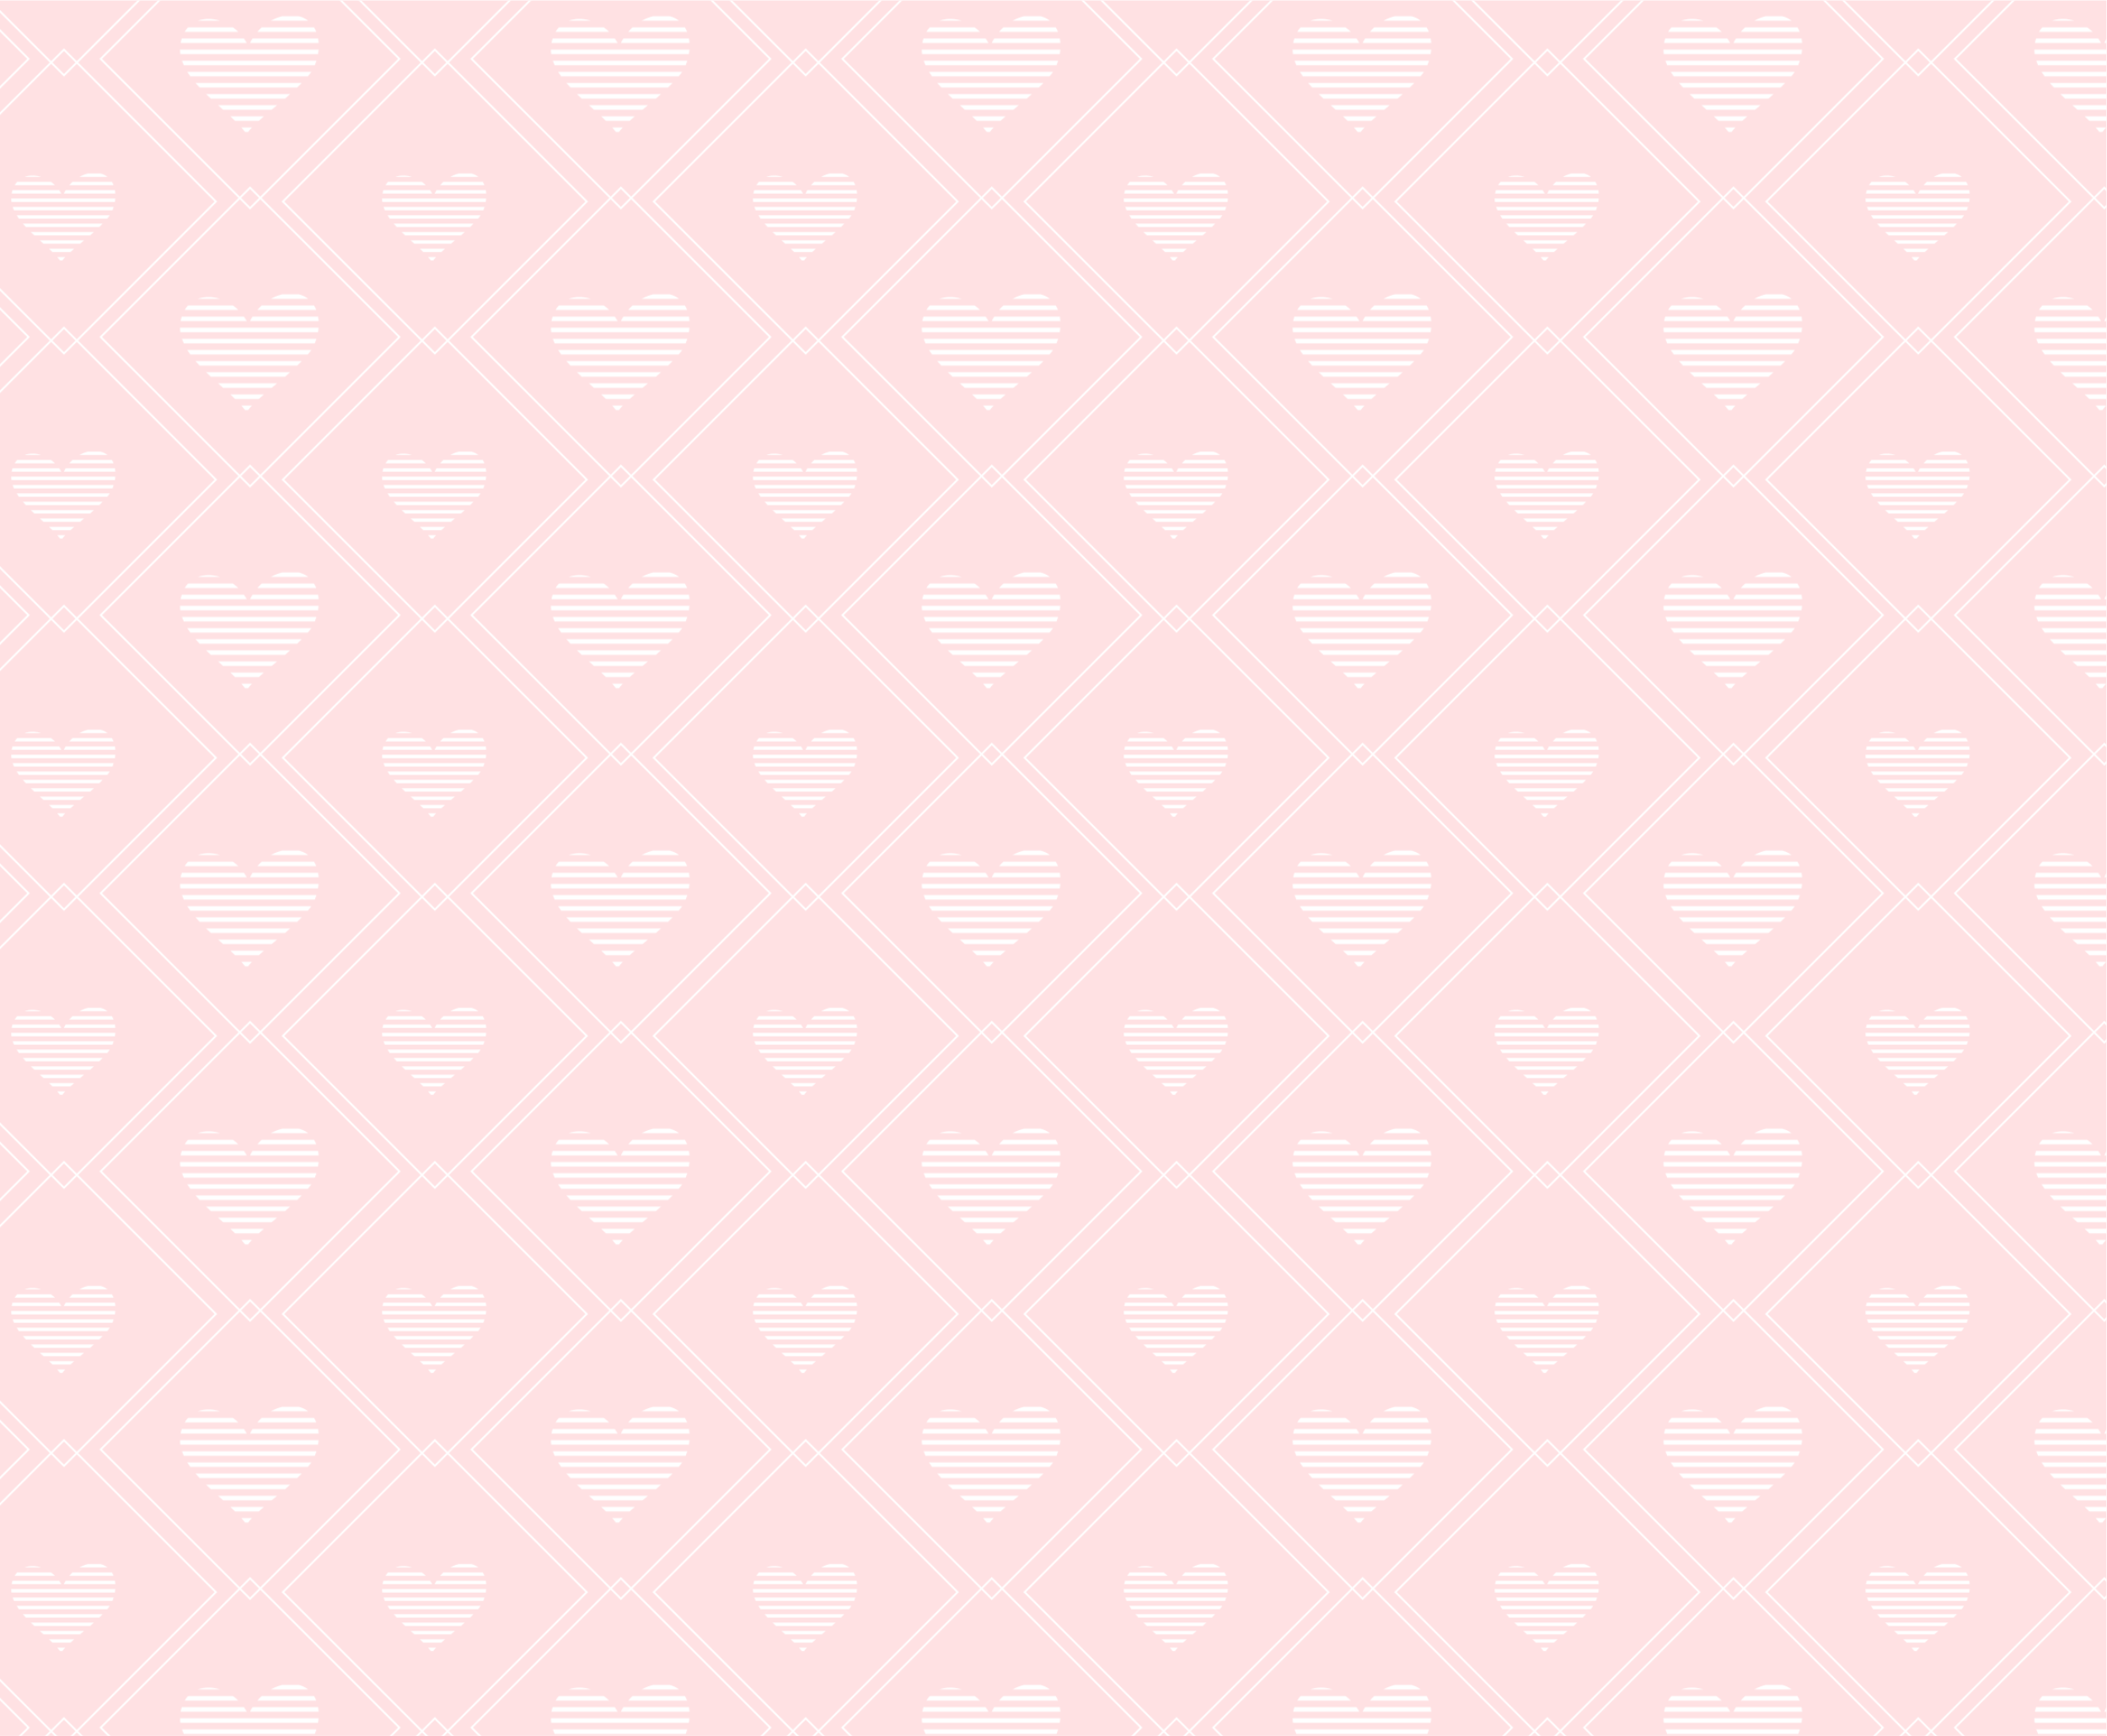 <?xml version="1.0" encoding="UTF-8" standalone="no"?>
<!-- Created with Inkscape (http://www.inkscape.org/) -->

<svg
   version="1.1"
   id="svg2"
   width="3029.333"
   height="2496"
   viewBox="0 0 3029.333 2496"
   sodipodi:docname="06.ai"
   xmlns:inkscape="http://www.inkscape.org/namespaces/inkscape"
   xmlns:sodipodi="http://sodipodi.sourceforge.net/DTD/sodipodi-0.dtd"
   xmlns="http://www.w3.org/2000/svg"
   xmlns:svg="http://www.w3.org/2000/svg">
  <defs
     id="defs6">
    <pattern
       patternTransform="translate(-331,1341.5)"
       patternUnits="userSpaceOnUse"
       x="0"
       y="0"
       width="400"
       height="300"
       id="pattern184">
      <g
         transform="translate(455.402,16.768)"
         id="g14">
        <path
           d="m 0,0 -13.32,0 -0.376,0 -53.74,0 -0.375,0 -44.542,0 c 0.017,-1.212 0.117,-2.414 0.29,-3.607 l 44.252,0 0.375,0 53.74,0 0.376,0 12.876,0 C -0.24,-2.41 -0.094,-1.205 0,0"
           style="fill:#ffffff;fill-opacity:1;fill-rule:nonzero;stroke:none"
           id="path12" />
      </g>
      <g
         transform="translate(442.082,25.787)"
         id="g18">
        <path
           d="m 0,0 -0.376,0 -39.911,0 c -0.715,-1.127 -1.434,-2.38 -1.986,-3.608 l 41.897,0 0.376,0 13.354,0 C 13.271,-2.389 13.14,-1.181 12.93,0 L 0,0 Z"
           style="fill:#ffffff;fill-opacity:1;fill-rule:nonzero;stroke:none"
           id="path16" />
      </g>
      <g
         transform="translate(442.082,7.749)"
         id="g22">
        <path
           d="m 0,0 -0.376,0 -53.739,0 -0.375,0 -42.962,0 c 0.403,-1.213 0.883,-2.416 1.423,-3.608 l 41.539,0 0.375,0 53.739,0 0.376,0 10.229,0 c 0.5,1.171 0.941,2.378 1.33,3.608 L 0,0 Z"
           style="fill:#ffffff;fill-opacity:1;fill-rule:nonzero;stroke:none"
           id="path20" />
      </g>
      <g
         transform="translate(385.992,34.807)"
         id="g26">
        <path
           d="m 0,0 -36.467,0 c -1.044,-1.114 -1.962,-2.326 -2.709,-3.608 l 40.776,0 0.375,0 2.289,0 C 2.933,-2.311 1.506,-1.103 0,0"
           style="fill:#ffffff;fill-opacity:1;fill-rule:nonzero;stroke:none"
           id="path24" />
      </g>
      <g
         transform="translate(387.592,25.787)"
         id="g30">
        <path
           d="m 0,0 -43.137,0 c -0.397,-1.213 -0.705,-2.415 -0.93,-3.608 l 44.067,0 0.375,0 9.116,0 C 9.329,-3.29 9.17,-2.971 8.988,-2.657 8.464,-1.751 7.891,-0.866 7.281,0 L 0.375,0 0,0 Z"
           style="fill:#ffffff;fill-opacity:1;fill-rule:nonzero;stroke:none"
           id="path28" />
      </g>
      <g
         transform="translate(357.502,40.217)"
         id="g34">
        <path
           d="M 0,0 17.918,0 C 12.821,1.609 7.395,1.983 2.078,0.656 1.38,0.481 0.686,0.262 0,0"
           style="fill:#ffffff;fill-opacity:1;fill-rule:nonzero;stroke:none"
           id="path32" />
      </g>
      <g
         transform="translate(563.844,13.584)"
         id="g38">
        <path
           d="M 0,0 -163.844,-163.844 -327.687,0 -163.844,163.843 0,0 Z"
           style="fill:none;stroke:#ffffff;stroke-opacity:1;stroke-width:2;stroke-linecap:butt;stroke-linejoin:miter;stroke-miterlimit:10;stroke-dasharray:none"
           id="path36" />
      </g>
      <g
         transform="translate(361.779,-132.565)"
         id="g42">
        <path
           d="M 0,0 -161.065,-161.065 -322.131,0 -161.065,161.064 0,0 Z"
           style="fill:none;stroke:#ffffff;stroke-opacity:1;stroke-width:2;stroke-linecap:butt;stroke-linejoin:miter;stroke-miterlimit:10;stroke-dasharray:none"
           id="path40" />
      </g>
      <g
         transform="translate(55.402,16.768)"
         id="g46">
        <path
           d="m 0,0 -13.32,0 -0.376,0 -53.74,0 -0.375,0 -44.542,0 c 0.017,-1.212 0.117,-2.414 0.29,-3.607 l 44.252,0 0.375,0 53.74,0 0.376,0 12.876,0 C -0.24,-2.41 -0.094,-1.205 0,0"
           style="fill:#ffffff;fill-opacity:1;fill-rule:nonzero;stroke:none"
           id="path44" />
      </g>
      <g
         transform="translate(42.082,34.807)"
         id="g50">
        <path
           d="m 0,0 -0.376,0 -32.495,0 c -1.231,-1.13 -2.387,-2.336 -3.464,-3.608 l 35.959,0 0.376,0 11.414,0 C 10.915,-2.345 10.318,-1.139 9.626,0 L 0,0 Z"
           style="fill:#ffffff;fill-opacity:1;fill-rule:nonzero;stroke:none"
           id="path48" />
      </g>
      <g
         transform="translate(42.082,25.787)"
         id="g54">
        <path
           d="m 0,0 -0.376,0 -39.911,0 c -0.715,-1.127 -1.434,-2.38 -1.986,-3.608 l 41.897,0 0.376,0 13.354,0 C 13.271,-2.389 13.14,-1.181 12.93,0 L 0,0 Z"
           style="fill:#ffffff;fill-opacity:1;fill-rule:nonzero;stroke:none"
           id="path52" />
      </g>
      <g
         transform="translate(39.482,43.825)"
         id="g58">
        <path
           d="m 0,0 -13.639,0 c -3.197,-0.76 -6.281,-2.005 -9.17,-3.608 l 25.033,0 0.376,0 4.847,0 C 5.375,-1.992 2.901,-0.752 0,0"
           style="fill:#ffffff;fill-opacity:1;fill-rule:nonzero;stroke:none"
           id="path56" />
      </g>
      <g
         transform="translate(42.082,7.749)"
         id="g62">
        <path
           d="m 0,0 -0.376,0 -53.739,0 -0.375,0 -42.962,0 c 0.403,-1.213 0.883,-2.416 1.423,-3.608 l 41.539,0 0.375,0 53.739,0 0.376,0 10.229,0 c 0.5,1.171 0.941,2.378 1.33,3.608 L 0,0 Z"
           style="fill:#ffffff;fill-opacity:1;fill-rule:nonzero;stroke:none"
           id="path60" />
      </g>
      <g
         transform="translate(163.844,13.584)"
         id="g66">
        <path
           d="M 0,0 -163.844,-163.844 -327.687,0 -163.844,163.843 0,0 Z"
           style="fill:none;stroke:#ffffff;stroke-opacity:1;stroke-width:2;stroke-linecap:butt;stroke-linejoin:miter;stroke-miterlimit:10;stroke-dasharray:none"
           id="path64" />
      </g>
      <g
         transform="translate(442.082,298.729)"
         id="g70">
        <path
           d="m 0,0 -0.376,0 -53.739,0 -0.375,0 -38.635,0 c 0.75,-1.212 1.558,-2.415 2.417,-3.607 l 36.218,0 0.375,0 53.739,0 0.376,0 4.57,0 c 0.127,0.144 0.259,0.286 0.385,0.431 C 5.812,-2.19 6.608,-1.125 7.346,0 L 0,0 Z"
           style="fill:#ffffff;fill-opacity:1;fill-rule:nonzero;stroke:none"
           id="path68" />
      </g>
      <g
         transform="translate(411,262.653)"
         id="g74">
        <path
           d="m 0,0 -23.033,0 -0.375,0 -3.734,0 c 1.3,-1.213 2.563,-2.415 3.777,-3.608 l 0.332,0 18.978,0 C -2.751,-2.421 -1.383,-1.207 0,0"
           style="fill:#ffffff;fill-opacity:1;fill-rule:nonzero;stroke:none"
           id="path72" />
      </g>
      <g
         transform="translate(387.592,280.691)"
         id="g78">
        <path
           d="m 0,0 -23.382,0 c 1.247,-1.213 2.515,-2.415 3.794,-3.608 l 19.588,0 0.375,0 40.236,0 c 1.372,1.19 2.737,2.39 4.086,3.608 L 0.375,0 0,0 Z"
           style="fill:#ffffff;fill-opacity:1;fill-rule:nonzero;stroke:none"
           id="path76" />
      </g>
      <g
         transform="translate(387.592,289.711)"
         id="g82">
        <path
           d="m 0,0 -31.939,0 c 1.04,-1.213 2.119,-2.416 3.233,-3.608 l 28.706,0 0.375,0 50.094,0 C 51.686,-2.423 52.885,-1.22 54.066,0 L 0.375,0 0,0 Z"
           style="fill:#ffffff;fill-opacity:1;fill-rule:nonzero;stroke:none"
           id="path80" />
      </g>
      <g
         transform="translate(395.781,250.026)"
         id="g86">
        <path
           d="m 0,0 2.472,0 c 0.69,1.003 1.755,2.233 3.073,3.608 l -8.521,0 C -1.903,2.396 -0.906,1.193 0,0"
           style="fill:#ffffff;fill-opacity:1;fill-rule:nonzero;stroke:none"
           id="path84" />
      </g>
      <g
         transform="translate(387.967,268.065)"
         id="g90">
        <path
           d="m 0,0 29.377,0 c 1.551,1.3 3.025,2.52 4.348,3.608 l -33.725,0 -0.375,0 -13.668,0 C -12.698,2.395 -11.358,1.192 -10.033,0 L -0.375,0 0,0 Z"
           style="fill:#ffffff;fill-opacity:1;fill-rule:nonzero;stroke:none"
           id="path88" />
      </g>
      <g
         transform="translate(563.844,313.584)"
         id="g94">
        <path
           d="M 0,0 -163.844,-163.844 -327.687,0 -163.844,163.843 0,0 Z"
           style="fill:none;stroke:#ffffff;stroke-opacity:1;stroke-width:2;stroke-linecap:butt;stroke-linejoin:miter;stroke-miterlimit:10;stroke-dasharray:none"
           id="path92" />
      </g>
      <g
         transform="translate(274.664,177.435)"
         id="g98">
        <path
           d="m 0,0 -17.725,0 -0.5,0 -71.5,0 -0.5,0 -59.262,0 c 0.022,-1.613 0.155,-3.213 0.383,-4.801 l 58.879,0 0.5,0 71.5,0 0.5,0 17.133,0 C -0.32,-3.207 -0.125,-1.604 0,0"
           style="fill:#ffffff;fill-opacity:1;fill-rule:nonzero;stroke:none"
           id="path96" />
      </g>
      <g
         transform="translate(256.94,201.435)"
         id="g102">
        <path
           d="m 0,0 -0.5,0 -43.234,0 c -1.637,-1.503 -3.176,-3.107 -4.61,-4.801 l 47.844,0 0.5,0 15.188,0 C 14.523,-3.119 13.73,-1.515 12.809,0 L 0,0 Z"
           style="fill:#ffffff;fill-opacity:1;fill-rule:nonzero;stroke:none"
           id="path100" />
      </g>
      <g
         transform="translate(256.94,189.435)"
         id="g106">
        <path
           d="m 0,0 -0.5,0 -53.102,0 c -0.951,-1.5 -1.908,-3.167 -2.642,-4.801 l 55.744,0 0.5,0 17.769,0 C 17.659,-3.178 17.483,-1.57 17.203,0 L 0,0 Z"
           style="fill:#ffffff;fill-opacity:1;fill-rule:nonzero;stroke:none"
           id="path104" />
      </g>
      <g
         transform="translate(253.482,213.435)"
         id="g110">
        <path
           d="m 0,0 -18.148,0 c -4.254,-1.012 -8.356,-2.668 -12.2,-4.801 l 33.305,0 0.5,0 6.451,0 C 7.15,-2.65 3.859,-1.001 0,0"
           style="fill:#ffffff;fill-opacity:1;fill-rule:nonzero;stroke:none"
           id="path108" />
      </g>
      <g
         transform="translate(256.94,153.435)"
         id="g114">
        <path
           d="m 0,0 -0.5,0 -71.5,0 -0.5,0 -51.403,0 c 0.999,-1.613 2.073,-3.214 3.215,-4.801 l 48.188,0 0.5,0 71.5,0 0.5,0 6.082,0 c 0.17,0.193 0.344,0.381 0.512,0.574 1.14,1.312 2.199,2.73 3.181,4.227 L 0,0 Z"
           style="fill:#ffffff;fill-opacity:1;fill-rule:nonzero;stroke:none"
           id="path112" />
      </g>
      <g
         transform="translate(256.94,165.435)"
         id="g118">
        <path
           d="m 0,0 -0.5,0 -71.5,0 -0.5,0 -57.161,0 c 0.537,-1.614 1.176,-3.214 1.893,-4.801 l 55.268,0 0.5,0 71.5,0 0.5,0 13.609,0 c 0.668,1.559 1.254,3.164 1.772,4.801 L 0,0 Z"
           style="fill:#ffffff;fill-opacity:1;fill-rule:nonzero;stroke:none"
           id="path116" />
      </g>
      <g
         transform="translate(182.311,201.435)"
         id="g122">
        <path
           d="m 0,0 -48.519,0 c -1.388,-1.481 -2.611,-3.095 -3.604,-4.801 l 54.251,0 0.5,0 3.046,0 C 3.903,-3.074 2.005,-1.466 0,0"
           style="fill:#ffffff;fill-opacity:1;fill-rule:nonzero;stroke:none"
           id="path120" />
      </g>
      <g
         transform="translate(184.44,189.435)"
         id="g126">
        <path
           d="m 0,0 -57.394,0 c -0.528,-1.613 -0.938,-3.213 -1.238,-4.801 l 58.632,0 0.5,0 12.129,0 c -0.215,0.424 -0.428,0.849 -0.668,1.266 C 11.262,-2.33 10.5,-1.152 9.689,0 L 0.5,0 0,0 Z"
           style="fill:#ffffff;fill-opacity:1;fill-rule:nonzero;stroke:none"
           id="path124" />
      </g>
      <g
         transform="translate(215.586,105.435)"
         id="g130">
        <path
           d="m 0,0 -30.646,0 -0.5,0 -4.967,0 c 1.73,-1.613 3.41,-3.214 5.024,-4.801 l 0.443,0 25.251,0 C -3.66,-3.221 -1.842,-1.605 0,0"
           style="fill:#ffffff;fill-opacity:1;fill-rule:nonzero;stroke:none"
           id="path128" />
      </g>
      <g
         transform="translate(184.44,129.435)"
         id="g134">
        <path
           d="m 0,0 -31.108,0 c 1.659,-1.614 3.344,-3.214 5.047,-4.801 l 26.061,0 0.5,0 53.534,0 c 1.826,1.583 3.642,3.18 5.437,4.801 L 0.5,0 0,0 Z"
           style="fill:#ffffff;fill-opacity:1;fill-rule:nonzero;stroke:none"
           id="path132" />
      </g>
      <g
         transform="translate(184.44,141.435)"
         id="g138">
        <path
           d="m 0,0 -42.494,0 c 1.383,-1.613 2.818,-3.215 4.302,-4.801 l 38.192,0 0.5,0 66.65,0 c 1.62,1.577 3.215,3.178 4.788,4.801 L 0.5,0 0,0 Z"
           style="fill:#ffffff;fill-opacity:1;fill-rule:nonzero;stroke:none"
           id="path136" />
      </g>
      <g
         transform="translate(195.338,88.634)"
         id="g142">
        <path
           d="m 0,0 3.287,0 c 0.92,1.335 2.336,2.972 4.089,4.801 l -11.337,0 C -2.533,3.188 -1.207,1.588 0,0"
           style="fill:#ffffff;fill-opacity:1;fill-rule:nonzero;stroke:none"
           id="path140" />
      </g>
      <g
         transform="translate(144.406,208.634)"
         id="g146">
        <path
           d="M 0,0 23.84,0 C 17.059,2.141 9.838,2.639 2.766,0.873 1.836,0.641 0.912,0.348 0,0"
           style="fill:#ffffff;fill-opacity:1;fill-rule:nonzero;stroke:none"
           id="path144" />
      </g>
      <g
         transform="translate(184.94,112.634)"
         id="g150">
        <path
           d="m 0,0 39.086,0 c 2.064,1.729 4.025,3.353 5.784,4.801 l -44.87,0 -0.5,0 -18.186,0 C -16.895,3.187 -15.112,1.587 -13.35,0 L -0.5,0 0,0 Z"
           style="fill:#ffffff;fill-opacity:1;fill-rule:nonzero;stroke:none"
           id="path148" />
      </g>
      <g
         transform="translate(361.779,167.435)"
         id="g154">
        <path
           d="M 0,0 -161.065,-161.065 -322.131,0 -161.065,161.064 0,0 Z"
           style="fill:none;stroke:#ffffff;stroke-opacity:1;stroke-width:2;stroke-linecap:butt;stroke-linejoin:miter;stroke-miterlimit:10;stroke-dasharray:none"
           id="path152" />
      </g>
      <g
         transform="translate(42.082,298.729)"
         id="g158">
        <path
           d="m 0,0 -0.376,0 -53.739,0 -0.375,0 -38.635,0 c 0.75,-1.212 1.558,-2.415 2.417,-3.607 l 36.218,0 0.375,0 53.739,0 0.376,0 4.57,0 c 0.127,0.144 0.259,0.286 0.385,0.431 C 5.812,-2.19 6.608,-1.125 7.346,0 L 0,0 Z"
           style="fill:#ffffff;fill-opacity:1;fill-rule:nonzero;stroke:none"
           id="path156" />
      </g>
      <g
         transform="translate(11,262.653)"
         id="g162">
        <path
           d="m 0,0 -23.033,0 -0.375,0 -3.734,0 c 1.3,-1.213 2.563,-2.415 3.777,-3.608 l 0.332,0 18.978,0 C -2.751,-2.421 -1.383,-1.207 0,0"
           style="fill:#ffffff;fill-opacity:1;fill-rule:nonzero;stroke:none"
           id="path160" />
      </g>
      <g
         transform="translate(-12.408,280.691)"
         id="g166">
        <path
           d="m 0,0 -23.382,0 c 1.247,-1.213 2.515,-2.415 3.794,-3.608 l 19.588,0 0.375,0 40.236,0 c 1.372,1.19 2.737,2.39 4.086,3.608 L 0.375,0 0,0 Z"
           style="fill:#ffffff;fill-opacity:1;fill-rule:nonzero;stroke:none"
           id="path164" />
      </g>
      <g
         transform="translate(-12.408,289.711)"
         id="g170">
        <path
           d="m 0,0 -31.939,0 c 1.04,-1.213 2.119,-2.416 3.233,-3.608 l 28.706,0 0.375,0 50.094,0 C 51.686,-2.423 52.885,-1.22 54.066,0 L 0.375,0 0,0 Z"
           style="fill:#ffffff;fill-opacity:1;fill-rule:nonzero;stroke:none"
           id="path168" />
      </g>
      <g
         transform="translate(-4.219,250.026)"
         id="g174">
        <path
           d="m 0,0 2.472,0 c 0.69,1.003 1.755,2.233 3.073,3.608 l -8.521,0 C -1.903,2.396 -0.906,1.193 0,0"
           style="fill:#ffffff;fill-opacity:1;fill-rule:nonzero;stroke:none"
           id="path172" />
      </g>
      <g
         transform="translate(-12.033,268.065)"
         id="g178">
        <path
           d="m 0,0 29.377,0 c 1.551,1.3 3.025,2.52 4.348,3.608 l -33.725,0 -0.375,0 -13.668,0 C -12.698,2.395 -11.358,1.192 -10.033,0 L -0.375,0 0,0 Z"
           style="fill:#ffffff;fill-opacity:1;fill-rule:nonzero;stroke:none"
           id="path176" />
      </g>
      <g
         transform="translate(163.844,313.584)"
         id="g182">
        <path
           d="M 0,0 -163.844,-163.844 -327.687,0 -163.844,163.843 0,0 Z"
           style="fill:none;stroke:#ffffff;stroke-opacity:1;stroke-width:2;stroke-linecap:butt;stroke-linejoin:miter;stroke-miterlimit:10;stroke-dasharray:none"
           id="path180" />
      </g>
    </pattern>
  </defs>
  <sodipodi:namedview
     id="namedview4"
     pagecolor="#ffffff"
     bordercolor="#000000"
     borderopacity="0.25"
     inkscape:showpageshadow="2"
     inkscape:pageopacity="0.0"
     inkscape:pagecheckerboard="0"
     inkscape:deskcolor="#d1d1d1" />
  <g
     id="g8"
     inkscape:groupmode="layer"
     inkscape:label="06"
     transform="matrix(1.333,0,0,-1.333,0,2496)">
    <path
       d="M 0,0 H 2272 V 1872 H 0 Z"
       style="fill:#ffe1e3;fill-opacity:1;fill-rule:nonzero;stroke:none"
       id="path10" />
    <path
       d="M 0,0 H 2272 V 1872 H 0 Z"
       style="fill:url(#pattern184);fill-opacity:1;fill-rule:nonzero;stroke:none"
       id="path186" />
  </g>
</svg>
